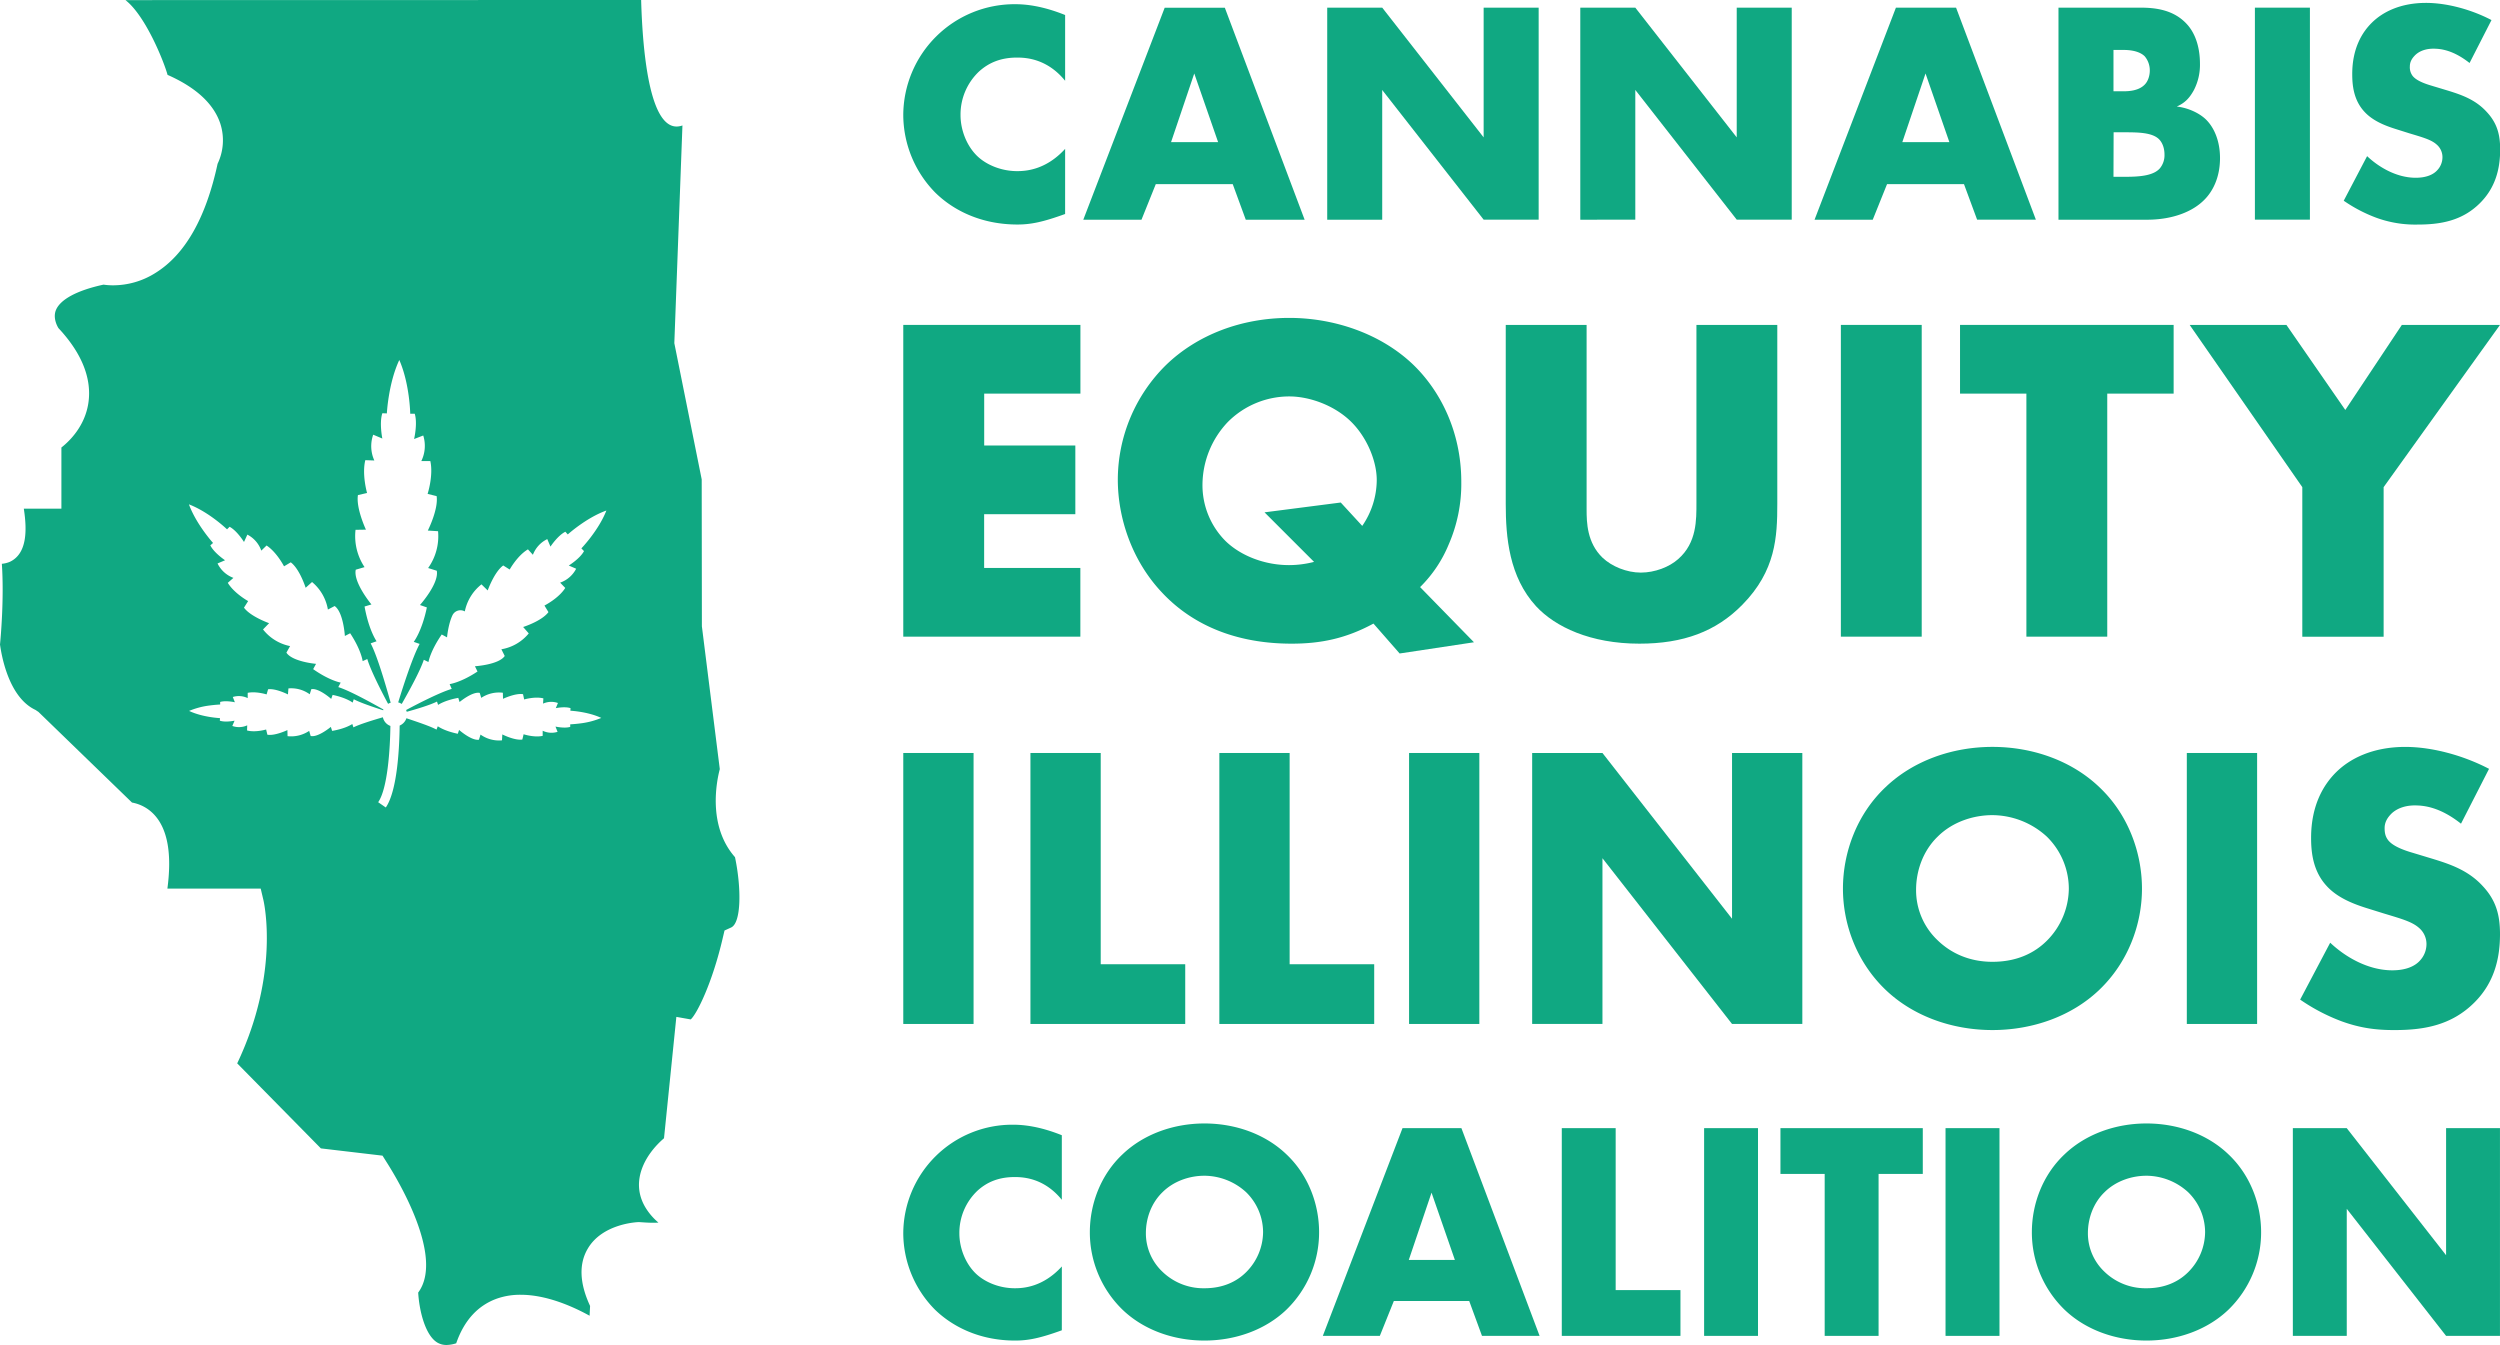 <svg class="tablet logo" xmlns="http://www.w3.org/2000/svg" viewBox="0 0 1662.78 894.56"><defs><style>.cls-1{fill:#10a882;}</style></defs><g id="Layer_2" data-name="Layer 2"><g id="Layer_1-2" data-name="Layer 1"><g id="Primary-Green"><g id="text"><path class="cls-1" d="M706.23,884.79c-14.3,5.18-22.17,6.83-31.08,6.83-24,0-42-9.53-53.45-20.71a72.53,72.53,0,0,1-20.92-50.34,72.5,72.5,0,0,1,73.13-72.51c6.63,0,17.4,1,32.32,7V798c-11.6-14.3-25.28-15.13-31.28-15.13-10.36,0-18.24,3.11-24.86,9.12a38.56,38.56,0,0,0-12,28.38c0,9.53,3.94,20.09,11.19,26.93,6,5.59,15.53,9.53,25.69,9.53,5.38,0,18.64-.62,31.28-14.5Z"/><path class="cls-1" d="M855.59,871.11c-14.09,13.47-34,20.51-54.49,20.51s-40.39-7-54.48-20.51a71.67,71.67,0,0,1-21.75-51.58c0-18.44,7-37.91,21.75-51.79,14.09-13.46,34-20.51,54.48-20.51s40.4,7,54.49,20.51c14.71,13.88,21.75,33.35,21.75,51.79A71.67,71.67,0,0,1,855.59,871.11ZM773.14,793c-7.46,7.25-11,17.41-11,27.14a35.12,35.12,0,0,0,11,25.69,39.2,39.2,0,0,0,28,11c12.23,0,21.34-4.35,27.76-10.77a38.07,38.07,0,0,0,11.19-26.52A37.32,37.32,0,0,0,828.86,793a41.34,41.34,0,0,0-27.76-11C791.16,782,780.6,785.56,773.14,793Z"/><path class="cls-1" d="M977.19,865.31H927.06l-9.32,23.2H879.83l53-138.17H972l52,138.17H985.69ZM967.66,838l-15.53-44.75L937,838Z"/><path class="cls-1" d="M1074.6,750.34V858.06h43.09v30.45h-78.93V750.34Z"/><path class="cls-1" d="M1169.27,750.34V888.51h-35.84V750.34Z"/><path class="cls-1" d="M1249.46,780.79V888.51h-35.84V780.79H1184.2V750.34h94.67v30.45Z"/><path class="cls-1" d="M1329.88,750.34V888.51H1294V750.34Z"/><path class="cls-1" d="M1482.14,871.11c-14.09,13.47-34,20.51-54.49,20.51s-40.39-7-54.48-20.51a71.67,71.67,0,0,1-21.75-51.58c0-18.44,7-37.91,21.75-51.79,14.09-13.46,34-20.51,54.48-20.51s40.4,7,54.49,20.51c14.71,13.88,21.75,33.35,21.75,51.79A71.67,71.67,0,0,1,1482.14,871.11ZM1399.69,793c-7.46,7.25-11,17.41-11,27.14a35.12,35.12,0,0,0,11,25.69,39.2,39.2,0,0,0,28,11c12.23,0,21.34-4.35,27.76-10.77a38,38,0,0,0,11.19-26.52A37.28,37.28,0,0,0,1455.41,793a41.34,41.34,0,0,0-27.76-11C1417.71,782,1407.15,785.56,1399.69,793Z"/><path class="cls-1" d="M1525,888.51V750.34h35.84l66.08,84.52V750.34h35.84V888.51h-35.84L1560.86,804v84.52Z"/><path class="cls-1" d="M647.53,500.82V681.05H600.78V500.82Z"/><path class="cls-1" d="M732.1,500.82V641.33h56.21v39.72H685.36V500.82Z"/><path class="cls-1" d="M857.75,500.82V641.33H914v39.72H811V500.82Z"/><path class="cls-1" d="M983.93,500.82V681.05H937.19V500.82Z"/><path class="cls-1" d="M1019.06,681.05V500.82h46.75L1152,611.07V500.82h46.75V681.05H1152l-86.19-110.24V681.05Z"/><path class="cls-1" d="M1396.27,658.35c-18.37,17.57-44.31,26.75-71.06,26.75s-52.69-9.18-71.07-26.75c-19.18-18.37-28.37-43.5-28.37-67.28,0-24.05,9.19-49.45,28.37-67.55,18.38-17.56,44.32-26.75,71.07-26.75s52.69,9.19,71.06,26.75c19.19,18.1,28.38,43.5,28.38,67.55C1424.65,614.85,1415.46,640,1396.27,658.35ZM1288.73,556.49c-9.73,9.45-14.32,22.69-14.32,35.39a45.83,45.83,0,0,0,14.32,33.51c8.65,8.38,20.81,14.32,36.48,14.32,15.94,0,27.83-5.67,36.21-14.05A49.67,49.67,0,0,0,1376,591.07a48.63,48.63,0,0,0-14.59-34.58,54,54,0,0,0-36.21-14.33C1312.24,542.16,1298.46,546.76,1288.73,556.49Z"/><path class="cls-1" d="M1501.23,500.82V681.05h-46.75V500.82Z"/><path class="cls-1" d="M1549.84,627c10,9.46,25.12,18.37,41.34,18.37,9.46,0,15.13-3,18.1-6.21a16.14,16.14,0,0,0,4.6-11.35,14.12,14.12,0,0,0-5.14-10.81c-4.59-4-11.62-5.94-23.24-9.45l-12.16-3.79c-7.56-2.43-18.64-6.48-25.94-14.59-9.18-10-10.26-22.7-10.26-31.88,0-22.16,8.64-35.67,16.48-43.51,9.19-9.18,24.32-17,46.2-17,17.84,0,38.64,5.67,55.67,14.59l-18.65,36.48c-14-11.08-24.59-12.16-30.8-12.16-4.59,0-10.81,1.08-15.4,5.4-2.7,2.71-4.6,5.68-4.6,9.73,0,3.24.54,5.68,2.44,8.11,1.35,1.62,4.59,4.86,15.67,8.1l14.32,4.33c11.35,3.51,23.24,7.56,32.69,17.83,9.19,9.73,11.62,19.73,11.62,32.16,0,16.48-4,32.42-17,45.39-15.4,15.4-34,18.37-53.23,18.37-11.35,0-22.16-1.08-35.4-5.94a125.67,125.67,0,0,1-27.29-14.32Z"/><path class="cls-1" d="M718.6,261.8h-64v34.51h60.62V342H654.56v35.75h64v45.7H600.78V216.1H718.6Z"/><path class="cls-1" d="M980.35,427.18l-49.43,7.46-17.41-19.89c-18.34,9.95-35.12,13.36-54.4,13.36-43.21,0-70.26-16.78-86.42-34.19-19.89-21.14-29.22-49.43-29.22-74.92a107.36,107.36,0,0,1,32-76.16c20.83-20.21,50.36-31.4,82.07-31.4,29.53,0,60.62,10.26,82.38,31.09,17.72,17.09,32,44.14,32,78a100.8,100.8,0,0,1-8.4,41.66,85.45,85.45,0,0,1-19,28.29Zm-88.6-92.95,14.3,15.55a54.24,54.24,0,0,0,9.64-30.47c0-12.74-6.53-28.29-16.79-38.55-11.19-11.19-28-17.09-41.34-17.09a57.66,57.66,0,0,0-41,17.09,61,61,0,0,0-16.78,41.66A52.49,52.49,0,0,0,815.28,360c10,9.64,25.8,15.86,42,15.86A66.34,66.34,0,0,0,874,373.71l-32.95-32.95Z"/><path class="cls-1" d="M1055.27,216.1V338.9c0,8.7.31,22.07,10.57,32,6.21,5.9,16.16,9.94,25.49,9.94s19-3.73,24.87-9c12.43-10.88,12.12-26.11,12.12-37.62V216.1h53.78V335.17c0,21.76-.93,44.45-23.32,67.14-17.41,17.72-39.17,25.8-68.39,25.8-32.64,0-56-11.19-68.7-24.86-18-19.59-20.2-46-20.2-68.08V216.1Z"/><path class="cls-1" d="M1278.15,216.1V423.45h-53.77V216.1Z"/><path class="cls-1" d="M1401.56,261.8V423.45h-53.78V261.8h-44.14V216.1h142.07v45.7Z"/><path class="cls-1" d="M1531.29,324,1456.37,216.1h64.35l39.17,56.58,37.61-56.58h65.28L1585.38,324v99.48h-54.09Z"/><path class="cls-1" d="M708.42,142.33c-14.59,5.29-22.63,7-31.72,7-24.53,0-42.93-9.72-54.56-21.14a74,74,0,0,1-21.36-51.39,74,74,0,0,1,74.65-74c6.77,0,17.77,1.06,33,7.19V53.73c-11.84-14.59-25.8-15.44-31.93-15.44-10.57,0-18.61,3.17-25.38,9.31a39.37,39.37,0,0,0-12.26,29c0,9.72,4,20.51,11.42,27.49,6.13,5.71,15.86,9.73,26.22,9.73,5.5,0,19-.64,31.93-14.81Z"/><path class="cls-1" d="M819.9,122.46H768.73l-9.52,23.68h-38.7l54.14-141h40l53.08,141H828.58Zm-9.72-27.92L794.32,48.86,778.88,94.54Z"/><path class="cls-1" d="M882.75,146.14V5.09h36.58l67.46,86.28V5.09h36.59v141H986.79L919.33,59.86v86.28Z"/><path class="cls-1" d="M1051.07,146.14V5.09h36.59l67.46,86.28V5.09h36.58v141h-36.58l-67.46-86.28v86.28Z"/><path class="cls-1" d="M1306.27,122.46H1255.1l-9.52,23.68h-38.7L1261,5.09h40l53.08,141H1315Zm-9.72-27.92-15.86-45.68-15.44,45.68Z"/><path class="cls-1" d="M1369.12,146.14V5.09h54.56c10.15,0,22.2,1.48,30.87,11,4.87,5.28,8.67,14,8.67,26.43a36.56,36.56,0,0,1-4,17.34c-3,5.5-6.14,8.67-11.42,11,7.4.84,14.8,4.23,19.24,8.46,5.71,5.49,9.52,14.59,9.52,25.8,0,13.32-5.08,22.41-10.37,27.7-7.61,7.82-20.93,13.32-38.27,13.32Zm36.58-85.43h6.77c3.81,0,10.15-.43,14-4.44,2.32-2.33,3.38-6.14,3.38-9.31a14.55,14.55,0,0,0-3.38-9.52c-2.33-2.32-6.77-4.22-14-4.22h-6.77Zm0,56.88H1414c10.15,0,18.61-1,22.63-5.71a13.71,13.71,0,0,0,3-9.09c0-4.44-1.48-8-3.6-10.15-4.44-4.44-13.53-4.65-22.62-4.65h-7.62Z"/><path class="cls-1" d="M1536.35,5.09v141h-36.59V5.09Z"/><path class="cls-1" d="M1574.39,103.85c7.82,7.4,19.66,14.38,32.35,14.38,7.4,0,11.84-2.33,14.17-4.87a12.57,12.57,0,0,0,3.6-8.88,11,11,0,0,0-4-8.46c-3.6-3.17-9.1-4.65-18.19-7.4l-9.51-3c-5.93-1.9-14.6-5.07-20.31-11.42-7.19-7.82-8-17.76-8-24.95,0-17.34,6.77-27.92,12.9-34,7.19-7.19,19-13.32,36.16-13.32,14,0,30.24,4.44,43.56,11.42l-14.59,28.55c-11-8.67-19.24-9.52-24.11-9.52-3.59,0-8.46.85-12,4.23-2.12,2.11-3.6,4.44-3.6,7.61a9.46,9.46,0,0,0,1.91,6.35c1.06,1.27,3.59,3.8,12.26,6.34l11.21,3.38c8.88,2.75,18.19,5.93,25.59,14,7.19,7.61,9.09,15.44,9.09,25.17,0,12.9-3.17,25.37-13.32,35.52-12,12.06-26.65,14.38-41.66,14.38a75.3,75.3,0,0,1-27.7-4.65,98.06,98.06,0,0,1-21.36-11.21Z"/></g><g id="Adjusted_illinois" data-name="Adjusted illinois"><path class="cls-1" d="M83.44.07c13.6,10.57,25.84,41.64,28,49.73,18.89,8.32,30.7,19.23,35.08,32.38a36.14,36.14,0,0,1-1.8,26.76c-7.76,36-21.59,60.37-41.37,72.62a52.85,52.85,0,0,1-28.11,8.21,45.14,45.14,0,0,1-6.4-.45c-17.66,3.82-28.9,9.9-31.71,17.09-2.25,5.85,1.8,12,1.91,12,15.52,16.64,22.26,33.73,19.68,50-2.36,14.84-12,24.62-17.88,29.23v40.7h-25c2.25,14.5,2.14,29.9-9.22,35.3a17.57,17.57,0,0,1-5.39,1.35C2.81,398,.45,424.4,0,428.67c.9,6.3,5.4,35,23.61,43.51l2,1.35L87.8,533.79a26.6,26.6,0,0,1,15,8.32c8.77,9.67,11.58,26.08,8.54,48.9h62.06l1.8,7.65c.45,2,11,48.79-17.43,108.6l55.65,56.55,41,4.83,2.47,3.94c6.75,10.57,39,63.18,21.25,87.13.78,12.81,4.83,28,12.25,32.94a11.69,11.69,0,0,0,6.86,1.91,22.32,22.32,0,0,0,6.18-1.13c5.29-15.28,14.51-25.29,27.32-29.79a46.67,46.67,0,0,1,15.63-2.47c16.75,0,33.95,7.42,45.76,13.94l.33-6.52c-7.08-15.18-7.53-28.11-1.46-38.23,9.89-16.64,32.94-17.53,34-17.53,3.37.22,6.18.44,8.87.44,1.47,0,2.93,0,4.05-.11a40.89,40.89,0,0,1-8.54-9.89c-10.57-17.43-.34-35.41,12.25-46.21l8.21-80.72,9.56,1.69c4-3.49,14.39-24.17,21.36-54.41l1.12-4.73,4.39-2c6.85-3.15,6.85-26.42,2.58-46.77-18.32-20.8-12.25-50.48-10.12-58.57l-11.91-95-.12-97.7-18.21-90.61,5.4-144.8C432.5,91.06,427.44,36.2,426.43,0m-38,366.55c-2.67,5-10.12,9.59-10.12,9.59l4.9,2.13a19.08,19.08,0,0,1-10.65,9.26l3.4,3.52c-4.36,6.92-13.84,11.71-13.84,11.71l2.66,4.37c-4.47,6-16.83,9.9-16.83,9.9l3.73,4.26a30,30,0,0,1-18.21,10.55l2.24,4.47c-4.05,5.86-19.82,6.82-19.82,6.82l1.71,3.51C306.3,454.1,299.06,455,299.06,455l1.38,3.2c-7.35,2.13-21.62,9.37-30.35,14.05a3.74,3.74,0,0,1,.42,1.18c6.61-1.82,15.77-4.59,20.14-6.82l.74,2.23s4.15-3,13.42-4.68l.85,2.77s8.52-7.14,13.42-6.07l1,3.3a21.2,21.2,0,0,1,14.38-3.41l.1,4.05s8.21-3.94,13.32-3.09l.74,3.51s7.14-2.13,12.78-.74l-.21,3.51a13.3,13.3,0,0,1,9.9-.42L369.67,471s6-1.28,9.8,0l-.11,1.71s11.5.53,20.56,4.79a51.77,51.77,0,0,1-13.74,3.62c-4.05.53-6.92.64-6.92.64v1.7c-3.84,1.17-9.8-.21-9.8-.21l1.38,3.51a13.48,13.48,0,0,1-9.9-.74v3.41c-5.65,1.27-12.68-1.07-12.68-1.07l-.85,3.52c-5.22.74-13.31-3.41-13.31-3.41l-.22,3.94a21.12,21.12,0,0,1-14.27-3.83l-1.06,3.4c-4.9.85-13.21-6.49-13.21-6.49l-.85,2.55c-9.27-1.91-13.31-5-13.31-5l-.86,2.23c-4.26-2.34-13.41-5.32-20-7.56a8.09,8.09,0,0,1-4.5,4.87c-.16,14.26-1.48,43.27-9.22,54.49l-5.07-3.51c6.26-9.07,7.92-34.94,8.13-50.73a7.85,7.85,0,0,1-5-5.76c-6.6,1.92-15.33,4.58-19.59,6.71l-.75-2.24s-4.15,3-13.42,4.59l-.85-2.67s-8.52,7.14-13.42,6.07l-1-3.4a21.63,21.63,0,0,1-14.37,3.51l-.11-4.05s-8.2,3.94-13.31,3.09L177,485.2s-7.14,2.13-12.68.64l.11-3.41a13.21,13.21,0,0,1-9.91.42l1.49-3.51s-6,1.28-9.79,0l.1-1.71s-11.61-.53-20.55-4.79a51.67,51.67,0,0,1,13.74-3.62c4-.53,6.92-.64,6.92-.64v-1.7c3.83-1.17,9.79.21,9.79.21l-1.38-3.51a13.51,13.51,0,0,1,9.91.74v-3.51c5.64-1.17,12.56,1.06,12.56,1.06l1-3.41c5.11-.74,13.21,3.41,13.21,3.41l.32-4A21,21,0,0,1,206,461.77l1.07-3.41c5-.85,13.21,6.49,13.21,6.49l.95-2.66c9.27,1.92,13.32,5.12,13.32,5.12l.74-2.24c4.15,2.24,13,5.22,19.6,7.35a4.52,4.52,0,0,1,.11-.54C246.34,467,232.39,459.32,225,457l1.59-3s-7.24-1.17-18.31-8.94l1.92-3.52s-15.77-1.38-19.71-7.46l2.45-4.36a30.38,30.38,0,0,1-18-11.08l4.05-4.15s-12.36-4.37-16.72-10.33l2.77-4.37s-9.27-5.11-13.53-12.14l3.73-3.3a19.19,19.19,0,0,1-10.55-9.59l5-2.13s-7.24-4.79-9.8-9.9l1.81-1.6s-11.07-12.25-16-25.56v-.11C139.2,340.67,151,352.07,151,352.07l1.7-1.71c5,2.66,9.59,10.12,9.59,10.12l2.23-4.9a19.07,19.07,0,0,1,9.27,10.65l3.51-3.41c6.82,4.48,11.61,13.85,11.61,13.85l4.48-2.66c6,4.47,9.9,16.93,9.9,16.93l4.26-3.83a30.4,30.4,0,0,1,10.54,18.31l4.48-2.34c5.86,4.05,6.81,19.92,6.81,19.92l3.52-1.81c7.45,11.29,8.31,18.53,8.31,18.53l3.09-1.39c2.12,7.25,9.16,21.09,13.84,29.82a5.13,5.13,0,0,1,1.71-.74c-3.2-11.4-8.85-31-13.32-39.51l3.94-1.39s-5.11-7.13-8-23.11l4.58-1.38s-12.24-14.7-10.43-23.11l5.85-1.71a37.15,37.15,0,0,1-6-24.81l6.92-.11s-6.71-14.27-5.32-23l6.07-1.39s-3.52-12.25-1.17-21.83l6,.21a23,23,0,0,1-.75-17.15l6.08,2.56s-2.13-10.33,0-16.83l3,.11s1-19.92,8.2-35.36c0-.1.11-.1.11-.1,6.92,15.86,7.24,35.67,7.24,35.67h3c2,6.61-.43,16.83-.43,16.83l6.08-2.34a23,23,0,0,1-1.28,17h6c2.13,9.69-1.81,21.83-1.81,21.83l6,1.49c1.27,8.84-5.86,22.9-5.86,22.9l6.81.43a36.48,36.48,0,0,1-6.6,24.49l5.75,1.81c1.6,8.52-11.18,22.79-11.18,22.79l4.58,1.6c-3.3,16-8.73,22.9-8.73,22.9l3.93,1.38c-4.57,8.42-10.75,27.48-14.27,38.88a7.9,7.9,0,0,1,2.35,1.06c4.9-8.62,12.35-22.15,14.69-29.39l3.09,1.49s1.18-7.24,8.84-18.32l3.52,1.92s.75-8.6,3.6-14.69a5.9,5.9,0,0,1,8.22-2.57,30.68,30.68,0,0,1,11.08-18l4.15,4.05s4.37-12.35,10.33-16.61L339,378.8s5.11-9.27,12.14-13.42l3.3,3.62A19.16,19.16,0,0,1,364,358.56l2.12,5s4.8-7.35,9.91-9.9l1.6,1.8s12.25-11.07,25.56-15.86h.11c-5.22,13.31-16.62,25.13-16.62,25.13Z"/></g></g></g></g></svg>

